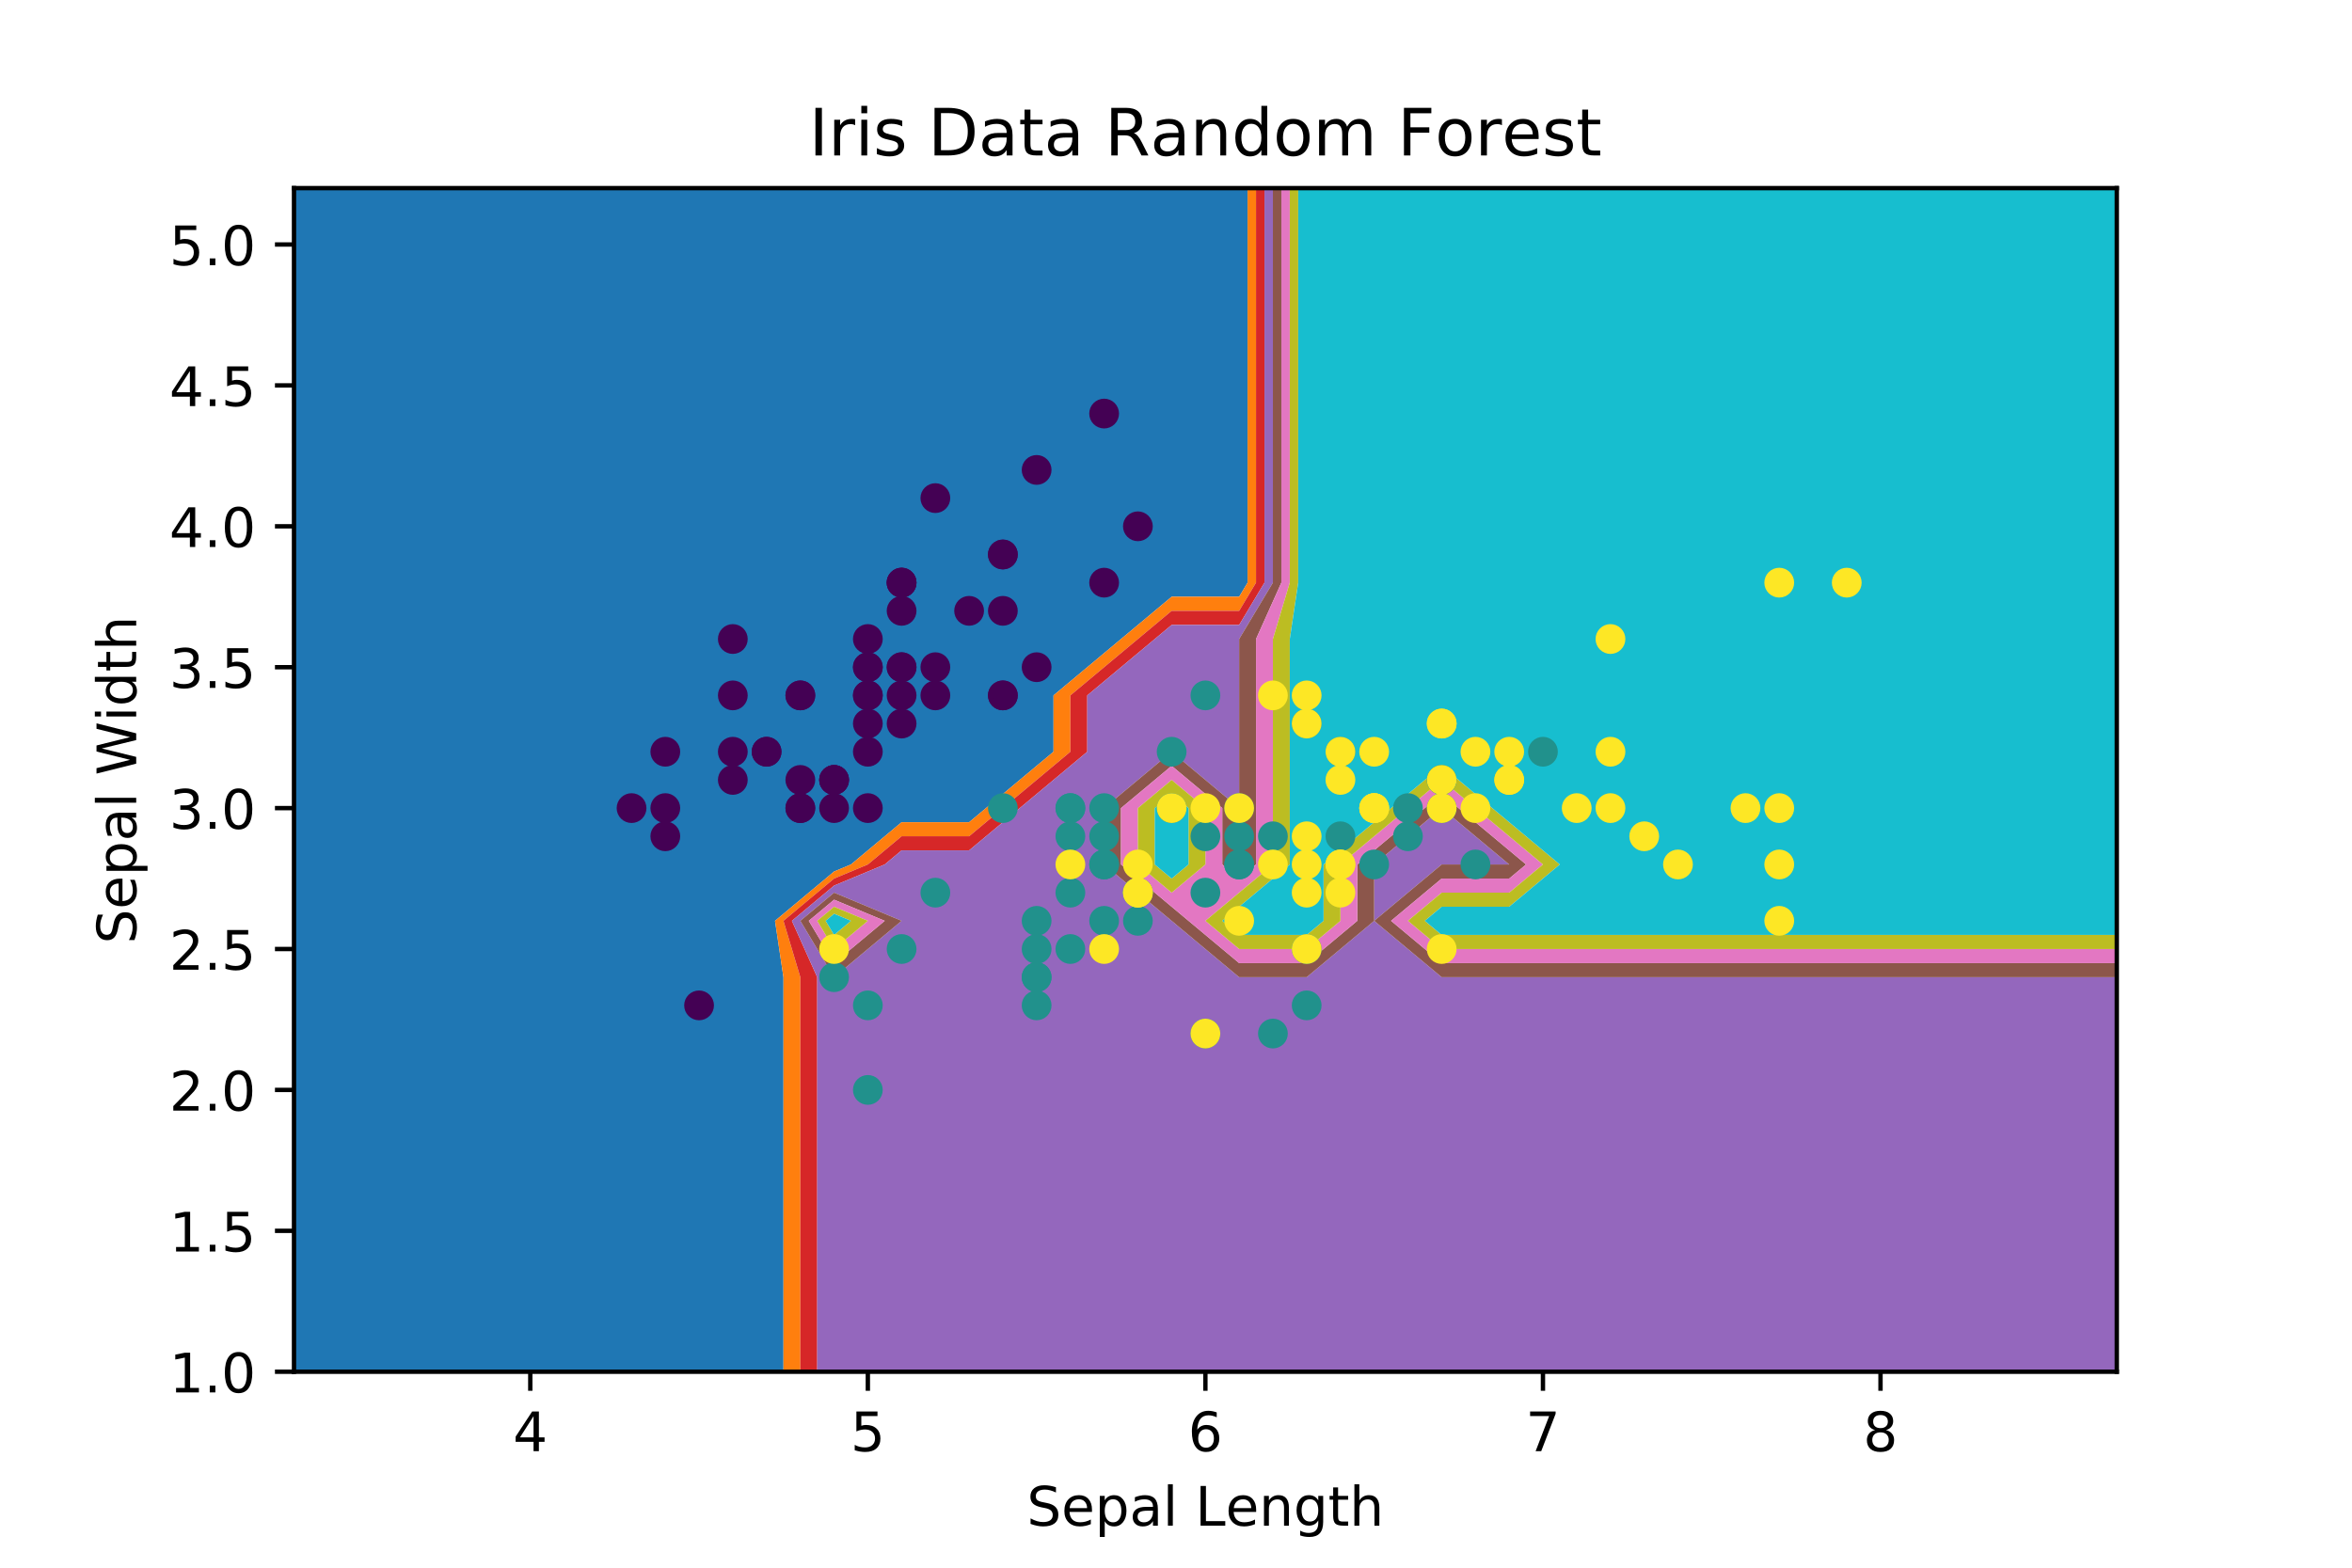<?xml version="1.0" encoding="utf-8" standalone="no"?>
<!DOCTYPE svg PUBLIC "-//W3C//DTD SVG 1.1//EN"
  "http://www.w3.org/Graphics/SVG/1.1/DTD/svg11.dtd">
<!-- Created with matplotlib (http://matplotlib.org/) -->
<svg height="288pt" version="1.1" viewBox="0 0 432 288" width="432pt" xmlns="http://www.w3.org/2000/svg" xmlns:xlink="http://www.w3.org/1999/xlink">
 <defs>
  <style type="text/css">
*{stroke-linecap:butt;stroke-linejoin:round;}
  </style>
 </defs>
 <g id="figure_1">
  <g id="patch_1">
   <path d="M 0 288 
L 432 288 
L 432 0 
L 0 0 
z
" style="fill:#ffffff;"/>
  </g>
  <g id="axes_1">
   <g id="patch_2">
    <path d="M 54 252 
L 388.8 252 
L 388.8 34.56 
L 54 34.56 
z
" style="fill:#ffffff;"/>
   </g>
   <g id="PathCollection_1">
    <path clip-path="url(#pbbaf44b716)" d="M 66.4 252 
L 78.8 252 
L 91.2 252 
L 103.6 252 
L 116 252 
L 128.4 252 
L 140.8 252 
L 143.9 252 
L 143.9 241.646 
L 143.9 231.291 
L 143.9 220.937 
L 143.9 210.583 
L 143.9 200.229 
L 143.9 189.874 
L 143.9 179.52 
L 142.35 169.166 
L 153.2 160.106 
L 156.3 158.811 
L 165.6 151.046 
L 178 151.046 
L 181.1 148.457 
L 190.4 140.691 
L 193.5 138.103 
L 193.5 127.749 
L 202.8 119.983 
L 205.9 117.394 
L 215.2 109.629 
L 227.6 109.629 
L 229.15 107.04 
L 229.15 96.686 
L 229.15 86.331 
L 229.15 75.977 
L 229.15 65.623 
L 229.15 55.269 
L 229.15 44.914 
L 229.15 34.56 
L 227.6 34.56 
L 215.2 34.56 
L 202.8 34.56 
L 190.4 34.56 
L 178 34.56 
L 165.6 34.56 
L 153.2 34.56 
L 140.8 34.56 
L 128.4 34.56 
L 116 34.56 
L 103.6 34.56 
L 91.2 34.56 
L 78.8 34.56 
L 66.4 34.56 
L 54 34.56 
L 54 44.914 
L 54 55.269 
L 54 65.623 
L 54 75.977 
L 54 86.331 
L 54 96.686 
L 54 107.04 
L 54 117.394 
L 54 127.749 
L 54 138.103 
L 54 148.457 
L 54 158.811 
L 54 169.166 
L 54 179.52 
L 54 189.874 
L 54 200.229 
L 54 210.583 
L 54 220.937 
L 54 231.291 
L 54 241.646 
L 54 252 
z
" style="fill:#1f77b4;"/>
   </g>
   <g id="PathCollection_2">
    <path clip-path="url(#pbbaf44b716)" d="M 147 241.646 
L 147 231.291 
L 147 220.937 
L 147 210.583 
L 147 200.229 
L 147 189.874 
L 147 179.52 
L 143.9 169.166 
L 153.2 161.4 
L 159.4 158.811 
L 165.6 153.634 
L 178 153.634 
L 184.2 148.457 
L 190.4 143.28 
L 196.6 138.103 
L 196.6 127.749 
L 202.8 122.571 
L 209 117.394 
L 215.2 112.217 
L 227.6 112.217 
L 230.7 107.04 
L 230.7 96.686 
L 230.7 86.331 
L 230.7 75.977 
L 230.7 65.623 
L 230.7 55.269 
L 230.7 44.914 
L 230.7 34.56 
L 229.15 34.56 
L 229.15 44.914 
L 229.15 55.269 
L 229.15 65.623 
L 229.15 75.977 
L 229.15 86.331 
L 229.15 96.686 
L 229.15 107.04 
L 227.6 109.629 
L 215.2 109.629 
L 205.9 117.394 
L 202.8 119.983 
L 193.5 127.749 
L 193.5 138.103 
L 190.4 140.691 
L 181.1 148.457 
L 178 151.046 
L 165.6 151.046 
L 156.3 158.811 
L 153.2 160.106 
L 142.35 169.166 
L 143.9 179.52 
L 143.9 189.874 
L 143.9 200.229 
L 143.9 210.583 
L 143.9 220.937 
L 143.9 231.291 
L 143.9 241.646 
L 143.9 252 
L 147 252 
z
" style="fill:#ff7f0e;"/>
   </g>
   <g id="PathCollection_3">
    <path clip-path="url(#pbbaf44b716)" d="M 150.1 241.646 
L 150.1 231.291 
L 150.1 220.937 
L 150.1 210.583 
L 150.1 200.229 
L 150.1 189.874 
L 150.1 179.52 
L 145.45 169.166 
L 153.2 162.694 
L 162.5 158.811 
L 165.6 156.223 
L 178 156.223 
L 187.3 148.457 
L 190.4 145.869 
L 199.7 138.103 
L 199.7 127.749 
L 202.8 125.16 
L 212.1 117.394 
L 215.2 114.806 
L 227.6 114.806 
L 232.25 107.04 
L 232.25 96.686 
L 232.25 86.331 
L 232.25 75.977 
L 232.25 65.623 
L 232.25 55.269 
L 232.25 44.914 
L 232.25 34.56 
L 230.7 34.56 
L 230.7 44.914 
L 230.7 55.269 
L 230.7 65.623 
L 230.7 75.977 
L 230.7 86.331 
L 230.7 96.686 
L 230.7 107.04 
L 227.6 112.217 
L 215.2 112.217 
L 209 117.394 
L 202.8 122.571 
L 196.6 127.749 
L 196.6 138.103 
L 190.4 143.28 
L 184.2 148.457 
L 178 153.634 
L 165.6 153.634 
L 159.4 158.811 
L 153.2 161.4 
L 143.9 169.166 
L 147 179.52 
L 147 189.874 
L 147 200.229 
L 147 210.583 
L 147 220.937 
L 147 231.291 
L 147 241.646 
L 147 252 
L 150.1 252 
z
" style="fill:#d62728;"/>
   </g>
   <g id="PathCollection_4">
    <path clip-path="url(#pbbaf44b716)" d="M 153.2 252 
L 165.6 252 
L 178 252 
L 190.4 252 
L 202.8 252 
L 215.2 252 
L 227.6 252 
L 240 252 
L 252.4 252 
L 264.8 252 
L 277.2 252 
L 289.6 252 
L 302 252 
L 314.4 252 
L 326.8 252 
L 339.2 252 
L 351.6 252 
L 364 252 
L 376.4 252 
L 388.8 252 
L 388.8 241.646 
L 388.8 231.291 
L 388.8 220.937 
L 388.8 210.583 
L 388.8 200.229 
L 388.8 189.874 
L 388.8 179.52 
L 376.4 179.52 
L 364 179.52 
L 351.6 179.52 
L 339.2 179.52 
L 326.8 179.52 
L 314.4 179.52 
L 302 179.52 
L 289.6 179.52 
L 277.2 179.52 
L 264.8 179.52 
L 252.4 169.166 
L 264.8 158.811 
L 277.2 158.811 
L 264.8 148.457 
L 252.4 158.811 
L 252.4 169.166 
L 240 179.52 
L 227.6 179.52 
L 215.2 169.166 
L 202.8 158.811 
L 202.8 148.457 
L 215.2 138.103 
L 227.6 148.457 
L 227.6 158.811 
L 227.6 148.457 
L 227.6 138.103 
L 227.6 127.749 
L 227.6 117.394 
L 233.8 107.04 
L 233.8 96.686 
L 233.8 86.331 
L 233.8 75.977 
L 233.8 65.623 
L 233.8 55.269 
L 233.8 44.914 
L 233.8 34.56 
L 232.25 34.56 
L 232.25 44.914 
L 232.25 55.269 
L 232.25 65.623 
L 232.25 75.977 
L 232.25 86.331 
L 232.25 96.686 
L 232.25 107.04 
L 227.6 114.806 
L 215.2 114.806 
L 212.1 117.394 
L 202.8 125.16 
L 199.7 127.749 
L 199.7 138.103 
L 190.4 145.869 
L 187.3 148.457 
L 178 156.223 
L 165.6 156.223 
L 162.5 158.811 
L 153.2 162.694 
L 145.45 169.166 
L 150.1 179.52 
L 150.1 189.874 
L 150.1 200.229 
L 150.1 210.583 
L 150.1 220.937 
L 150.1 231.291 
L 150.1 241.646 
L 150.1 252 
z
M 147 169.166 
L 153.2 163.989 
L 165.6 169.166 
L 153.2 179.52 
z
" style="fill:#9467bd;"/>
   </g>
   <g id="PathCollection_5">
    <path clip-path="url(#pbbaf44b716)" d="M 153.2 179.52 
L 165.6 169.166 
L 153.2 163.989 
L 147 169.166 
z
M 148.55 169.166 
L 153.2 165.283 
L 162.5 169.166 
L 153.2 176.931 
z
" style="fill:#8c564b;"/>
    <path clip-path="url(#pbbaf44b716)" d="M 227.6 179.52 
L 240 179.52 
L 252.4 169.166 
L 252.4 158.811 
L 264.8 148.457 
L 277.2 158.811 
L 264.8 158.811 
L 252.4 169.166 
L 264.8 179.52 
L 277.2 179.52 
L 289.6 179.52 
L 302 179.52 
L 314.4 179.52 
L 326.8 179.52 
L 339.2 179.52 
L 351.6 179.52 
L 364 179.52 
L 376.4 179.52 
L 388.8 179.52 
L 388.8 176.931 
L 376.4 176.931 
L 364 176.931 
L 351.6 176.931 
L 339.2 176.931 
L 326.8 176.931 
L 314.4 176.931 
L 302 176.931 
L 289.6 176.931 
L 277.2 176.931 
L 264.8 176.931 
L 255.5 169.166 
L 264.8 161.4 
L 277.2 161.4 
L 280.3 158.811 
L 277.2 156.223 
L 267.9 148.457 
L 264.8 145.869 
L 261.7 148.457 
L 252.4 156.223 
L 249.3 158.811 
L 249.3 169.166 
L 240 176.931 
L 227.6 176.931 
L 218.3 169.166 
L 215.2 166.577 
L 205.9 158.811 
L 205.9 148.457 
L 215.2 140.691 
L 224.5 148.457 
L 224.5 158.811 
L 227.6 161.4 
L 230.7 158.811 
L 230.7 148.457 
L 230.7 138.103 
L 230.7 127.749 
L 230.7 117.394 
L 235.35 107.04 
L 235.35 96.686 
L 235.35 86.331 
L 235.35 75.977 
L 235.35 65.623 
L 235.35 55.269 
L 235.35 44.914 
L 235.35 34.56 
L 233.8 34.56 
L 233.8 44.914 
L 233.8 55.269 
L 233.8 65.623 
L 233.8 75.977 
L 233.8 86.331 
L 233.8 96.686 
L 233.8 107.04 
L 227.6 117.394 
L 227.6 127.749 
L 227.6 138.103 
L 227.6 148.457 
L 227.6 158.811 
L 227.6 148.457 
L 215.2 138.103 
L 202.8 148.457 
L 202.8 158.811 
L 215.2 169.166 
z
" style="fill:#8c564b;"/>
   </g>
   <g id="PathCollection_6">
    <path clip-path="url(#pbbaf44b716)" d="M 153.2 176.931 
L 162.5 169.166 
L 153.2 165.283 
L 148.55 169.166 
z
M 150.1 169.166 
L 153.2 166.577 
L 159.4 169.166 
L 153.2 174.343 
z
" style="fill:#e377c2;"/>
    <path clip-path="url(#pbbaf44b716)" d="M 227.6 176.931 
L 240 176.931 
L 249.3 169.166 
L 249.3 158.811 
L 252.4 156.223 
L 261.7 148.457 
L 264.8 145.869 
L 267.9 148.457 
L 277.2 156.223 
L 280.3 158.811 
L 277.2 161.4 
L 264.8 161.4 
L 255.5 169.166 
L 264.8 176.931 
L 277.2 176.931 
L 289.6 176.931 
L 302 176.931 
L 314.4 176.931 
L 326.8 176.931 
L 339.2 176.931 
L 351.6 176.931 
L 364 176.931 
L 376.4 176.931 
L 388.8 176.931 
L 388.8 174.343 
L 376.4 174.343 
L 364 174.343 
L 351.6 174.343 
L 339.2 174.343 
L 326.8 174.343 
L 314.4 174.343 
L 302 174.343 
L 289.6 174.343 
L 277.2 174.343 
L 264.8 174.343 
L 258.6 169.166 
L 264.8 163.989 
L 277.2 163.989 
L 283.4 158.811 
L 277.2 153.634 
L 271 148.457 
L 264.8 143.28 
L 258.6 148.457 
L 252.4 153.634 
L 246.2 158.811 
L 246.2 169.166 
L 240 174.343 
L 227.6 174.343 
L 221.4 169.166 
L 227.6 163.989 
L 233.8 158.811 
L 233.8 148.457 
L 233.8 138.103 
L 233.8 127.749 
L 233.8 117.394 
L 236.9 107.04 
L 236.9 96.686 
L 236.9 86.331 
L 236.9 75.977 
L 236.9 65.623 
L 236.9 55.269 
L 236.9 44.914 
L 236.9 34.56 
L 235.35 34.56 
L 235.35 44.914 
L 235.35 55.269 
L 235.35 65.623 
L 235.35 75.977 
L 235.35 86.331 
L 235.35 96.686 
L 235.35 107.04 
L 230.7 117.394 
L 230.7 127.749 
L 230.7 138.103 
L 230.7 148.457 
L 230.7 158.811 
L 227.6 161.4 
L 224.5 158.811 
L 224.5 148.457 
L 215.2 140.691 
L 205.9 148.457 
L 205.9 158.811 
L 215.2 166.577 
L 218.3 169.166 
z
M 209 158.811 
L 209 148.457 
L 215.2 143.28 
L 221.4 148.457 
L 221.4 158.811 
L 215.2 163.989 
z
" style="fill:#e377c2;"/>
   </g>
   <g id="PathCollection_7">
    <path clip-path="url(#pbbaf44b716)" d="M 153.2 174.343 
L 159.4 169.166 
L 153.2 166.577 
L 150.1 169.166 
z
M 151.65 169.166 
L 153.2 167.871 
L 156.3 169.166 
L 153.2 171.754 
z
" style="fill:#bcbd22;"/>
    <path clip-path="url(#pbbaf44b716)" d="M 227.6 174.343 
L 240 174.343 
L 246.2 169.166 
L 246.2 158.811 
L 252.4 153.634 
L 258.6 148.457 
L 264.8 143.28 
L 271 148.457 
L 277.2 153.634 
L 283.4 158.811 
L 277.2 163.989 
L 264.8 163.989 
L 258.6 169.166 
L 264.8 174.343 
L 277.2 174.343 
L 289.6 174.343 
L 302 174.343 
L 314.4 174.343 
L 326.8 174.343 
L 339.2 174.343 
L 351.6 174.343 
L 364 174.343 
L 376.4 174.343 
L 388.8 174.343 
L 388.8 171.754 
L 376.4 171.754 
L 364 171.754 
L 351.6 171.754 
L 339.2 171.754 
L 326.8 171.754 
L 314.4 171.754 
L 302 171.754 
L 289.6 171.754 
L 277.2 171.754 
L 264.8 171.754 
L 261.7 169.166 
L 264.8 166.577 
L 277.2 166.577 
L 286.5 158.811 
L 277.2 151.046 
L 274.1 148.457 
L 264.8 140.691 
L 255.5 148.457 
L 252.4 151.046 
L 243.1 158.811 
L 243.1 169.166 
L 240 171.754 
L 227.6 171.754 
L 224.5 169.166 
L 227.6 166.577 
L 236.9 158.811 
L 236.9 148.457 
L 236.9 138.103 
L 236.9 127.749 
L 236.9 117.394 
L 238.45 107.04 
L 238.45 96.686 
L 238.45 86.331 
L 238.45 75.977 
L 238.45 65.623 
L 238.45 55.269 
L 238.45 44.914 
L 238.45 34.56 
L 236.9 34.56 
L 236.9 44.914 
L 236.9 55.269 
L 236.9 65.623 
L 236.9 75.977 
L 236.9 86.331 
L 236.9 96.686 
L 236.9 107.04 
L 233.8 117.394 
L 233.8 127.749 
L 233.8 138.103 
L 233.8 148.457 
L 233.8 158.811 
L 227.6 163.989 
L 221.4 169.166 
z
" style="fill:#bcbd22;"/>
    <path clip-path="url(#pbbaf44b716)" d="M 215.2 163.989 
L 221.4 158.811 
L 221.4 148.457 
L 215.2 143.28 
L 209 148.457 
L 209 158.811 
z
M 212.1 158.811 
L 212.1 148.457 
L 215.2 145.869 
L 218.3 148.457 
L 218.3 158.811 
L 215.2 161.4 
z
" style="fill:#bcbd22;"/>
   </g>
   <g id="PathCollection_8">
    <path clip-path="url(#pbbaf44b716)" d="M 153.2 171.754 
L 156.3 169.166 
L 153.2 167.871 
L 151.65 169.166 
z
" style="fill:#17becf;"/>
    <path clip-path="url(#pbbaf44b716)" d="M 227.6 171.754 
L 240 171.754 
L 243.1 169.166 
L 243.1 158.811 
L 252.4 151.046 
L 255.5 148.457 
L 264.8 140.691 
L 274.1 148.457 
L 277.2 151.046 
L 286.5 158.811 
L 277.2 166.577 
L 264.8 166.577 
L 261.7 169.166 
L 264.8 171.754 
L 277.2 171.754 
L 289.6 171.754 
L 302 171.754 
L 314.4 171.754 
L 326.8 171.754 
L 339.2 171.754 
L 351.6 171.754 
L 364 171.754 
L 376.4 171.754 
L 388.8 171.754 
L 388.8 169.166 
L 388.8 158.811 
L 388.8 148.457 
L 388.8 138.103 
L 388.8 127.749 
L 388.8 117.394 
L 388.8 107.04 
L 388.8 96.686 
L 388.8 86.331 
L 388.8 75.977 
L 388.8 65.623 
L 388.8 55.269 
L 388.8 44.914 
L 388.8 34.56 
L 376.4 34.56 
L 364 34.56 
L 351.6 34.56 
L 339.2 34.56 
L 326.8 34.56 
L 314.4 34.56 
L 302 34.56 
L 289.6 34.56 
L 277.2 34.56 
L 264.8 34.56 
L 252.4 34.56 
L 240 34.56 
L 238.45 34.56 
L 238.45 44.914 
L 238.45 55.269 
L 238.45 65.623 
L 238.45 75.977 
L 238.45 86.331 
L 238.45 96.686 
L 238.45 107.04 
L 236.9 117.394 
L 236.9 127.749 
L 236.9 138.103 
L 236.9 148.457 
L 236.9 158.811 
L 227.6 166.577 
L 224.5 169.166 
z
" style="fill:#17becf;"/>
    <path clip-path="url(#pbbaf44b716)" d="M 215.2 161.4 
L 218.3 158.811 
L 218.3 148.457 
L 215.2 145.869 
L 212.1 148.457 
L 212.1 158.811 
z
" style="fill:#17becf;"/>
   </g>
   <g id="PathCollection_9">
    <defs>
     <path d="M 0 2.236 
C 0.593 2.236 1.162 2 1.581 1.581 
C 2 1.162 2.236 0.593 2.236 0 
C 2.236 -0.593 2 -1.162 1.581 -1.581 
C 1.162 -2 0.593 -2.236 0 -2.236 
C -0.593 -2.236 -1.162 -2 -1.581 -1.581 
C -2 -1.162 -2.236 -0.593 -2.236 0 
C -2.236 0.593 -2 1.162 -1.581 1.581 
C -1.162 2 -0.593 2.236 0 2.236 
z
" id="C0_0_041d9d94d9"/>
    </defs>
    <g clip-path="url(#pbbaf44b716)">
     <use style="fill:#440154;stroke:#440154;" x="165.6" xlink:href="#C0_0_041d9d94d9" y="122.571"/>
    </g>
    <g clip-path="url(#pbbaf44b716)">
     <use style="fill:#440154;stroke:#440154;" x="153.2" xlink:href="#C0_0_041d9d94d9" y="148.457"/>
    </g>
    <g clip-path="url(#pbbaf44b716)">
     <use style="fill:#440154;stroke:#440154;" x="140.8" xlink:href="#C0_0_041d9d94d9" y="138.103"/>
    </g>
    <g clip-path="url(#pbbaf44b716)">
     <use style="fill:#440154;stroke:#440154;" x="134.6" xlink:href="#C0_0_041d9d94d9" y="143.28"/>
    </g>
    <g clip-path="url(#pbbaf44b716)">
     <use style="fill:#440154;stroke:#440154;" x="159.4" xlink:href="#C0_0_041d9d94d9" y="117.394"/>
    </g>
    <g clip-path="url(#pbbaf44b716)">
     <use style="fill:#440154;stroke:#440154;" x="184.2" xlink:href="#C0_0_041d9d94d9" y="101.863"/>
    </g>
    <g clip-path="url(#pbbaf44b716)">
     <use style="fill:#440154;stroke:#440154;" x="134.6" xlink:href="#C0_0_041d9d94d9" y="127.749"/>
    </g>
    <g clip-path="url(#pbbaf44b716)">
     <use style="fill:#440154;stroke:#440154;" x="159.4" xlink:href="#C0_0_041d9d94d9" y="127.749"/>
    </g>
    <g clip-path="url(#pbbaf44b716)">
     <use style="fill:#440154;stroke:#440154;" x="122.2" xlink:href="#C0_0_041d9d94d9" y="153.634"/>
    </g>
    <g clip-path="url(#pbbaf44b716)">
     <use style="fill:#440154;stroke:#440154;" x="153.2" xlink:href="#C0_0_041d9d94d9" y="143.28"/>
    </g>
    <g clip-path="url(#pbbaf44b716)">
     <use style="fill:#440154;stroke:#440154;" x="184.2" xlink:href="#C0_0_041d9d94d9" y="112.217"/>
    </g>
    <g clip-path="url(#pbbaf44b716)">
     <use style="fill:#440154;stroke:#440154;" x="147" xlink:href="#C0_0_041d9d94d9" y="127.749"/>
    </g>
    <g clip-path="url(#pbbaf44b716)">
     <use style="fill:#440154;stroke:#440154;" x="147" xlink:href="#C0_0_041d9d94d9" y="148.457"/>
    </g>
    <g clip-path="url(#pbbaf44b716)">
     <use style="fill:#440154;stroke:#440154;" x="116" xlink:href="#C0_0_041d9d94d9" y="148.457"/>
    </g>
    <g clip-path="url(#pbbaf44b716)">
     <use style="fill:#440154;stroke:#440154;" x="209" xlink:href="#C0_0_041d9d94d9" y="96.686"/>
    </g>
    <g clip-path="url(#pbbaf44b716)">
     <use style="fill:#440154;stroke:#440154;" x="202.8" xlink:href="#C0_0_041d9d94d9" y="75.977"/>
    </g>
    <g clip-path="url(#pbbaf44b716)">
     <use style="fill:#440154;stroke:#440154;" x="184.2" xlink:href="#C0_0_041d9d94d9" y="101.863"/>
    </g>
    <g clip-path="url(#pbbaf44b716)">
     <use style="fill:#440154;stroke:#440154;" x="165.6" xlink:href="#C0_0_041d9d94d9" y="122.571"/>
    </g>
    <g clip-path="url(#pbbaf44b716)">
     <use style="fill:#440154;stroke:#440154;" x="202.8" xlink:href="#C0_0_041d9d94d9" y="107.04"/>
    </g>
    <g clip-path="url(#pbbaf44b716)">
     <use style="fill:#440154;stroke:#440154;" x="165.6" xlink:href="#C0_0_041d9d94d9" y="107.04"/>
    </g>
    <g clip-path="url(#pbbaf44b716)">
     <use style="fill:#440154;stroke:#440154;" x="184.2" xlink:href="#C0_0_041d9d94d9" y="127.749"/>
    </g>
    <g clip-path="url(#pbbaf44b716)">
     <use style="fill:#440154;stroke:#440154;" x="165.6" xlink:href="#C0_0_041d9d94d9" y="112.217"/>
    </g>
    <g clip-path="url(#pbbaf44b716)">
     <use style="fill:#440154;stroke:#440154;" x="134.6" xlink:href="#C0_0_041d9d94d9" y="117.394"/>
    </g>
    <g clip-path="url(#pbbaf44b716)">
     <use style="fill:#440154;stroke:#440154;" x="165.6" xlink:href="#C0_0_041d9d94d9" y="132.926"/>
    </g>
    <g clip-path="url(#pbbaf44b716)">
     <use style="fill:#440154;stroke:#440154;" x="147" xlink:href="#C0_0_041d9d94d9" y="127.749"/>
    </g>
    <g clip-path="url(#pbbaf44b716)">
     <use style="fill:#440154;stroke:#440154;" x="159.4" xlink:href="#C0_0_041d9d94d9" y="148.457"/>
    </g>
    <g clip-path="url(#pbbaf44b716)">
     <use style="fill:#440154;stroke:#440154;" x="159.4" xlink:href="#C0_0_041d9d94d9" y="127.749"/>
    </g>
    <g clip-path="url(#pbbaf44b716)">
     <use style="fill:#440154;stroke:#440154;" x="171.8" xlink:href="#C0_0_041d9d94d9" y="122.571"/>
    </g>
    <g clip-path="url(#pbbaf44b716)">
     <use style="fill:#440154;stroke:#440154;" x="171.8" xlink:href="#C0_0_041d9d94d9" y="127.749"/>
    </g>
    <g clip-path="url(#pbbaf44b716)">
     <use style="fill:#440154;stroke:#440154;" x="140.8" xlink:href="#C0_0_041d9d94d9" y="138.103"/>
    </g>
    <g clip-path="url(#pbbaf44b716)">
     <use style="fill:#440154;stroke:#440154;" x="147" xlink:href="#C0_0_041d9d94d9" y="143.28"/>
    </g>
    <g clip-path="url(#pbbaf44b716)">
     <use style="fill:#440154;stroke:#440154;" x="184.2" xlink:href="#C0_0_041d9d94d9" y="127.749"/>
    </g>
    <g clip-path="url(#pbbaf44b716)">
     <use style="fill:#440154;stroke:#440154;" x="171.8" xlink:href="#C0_0_041d9d94d9" y="91.509"/>
    </g>
    <g clip-path="url(#pbbaf44b716)">
     <use style="fill:#440154;stroke:#440154;" x="190.4" xlink:href="#C0_0_041d9d94d9" y="86.331"/>
    </g>
    <g clip-path="url(#pbbaf44b716)">
     <use style="fill:#440154;stroke:#440154;" x="153.2" xlink:href="#C0_0_041d9d94d9" y="143.28"/>
    </g>
    <g clip-path="url(#pbbaf44b716)">
     <use style="fill:#440154;stroke:#440154;" x="159.4" xlink:href="#C0_0_041d9d94d9" y="138.103"/>
    </g>
    <g clip-path="url(#pbbaf44b716)">
     <use style="fill:#440154;stroke:#440154;" x="190.4" xlink:href="#C0_0_041d9d94d9" y="122.571"/>
    </g>
    <g clip-path="url(#pbbaf44b716)">
     <use style="fill:#440154;stroke:#440154;" x="153.2" xlink:href="#C0_0_041d9d94d9" y="143.28"/>
    </g>
    <g clip-path="url(#pbbaf44b716)">
     <use style="fill:#440154;stroke:#440154;" x="122.2" xlink:href="#C0_0_041d9d94d9" y="148.457"/>
    </g>
    <g clip-path="url(#pbbaf44b716)">
     <use style="fill:#440154;stroke:#440154;" x="165.6" xlink:href="#C0_0_041d9d94d9" y="127.749"/>
    </g>
    <g clip-path="url(#pbbaf44b716)">
     <use style="fill:#440154;stroke:#440154;" x="159.4" xlink:href="#C0_0_041d9d94d9" y="122.571"/>
    </g>
    <g clip-path="url(#pbbaf44b716)">
     <use style="fill:#440154;stroke:#440154;" x="128.4" xlink:href="#C0_0_041d9d94d9" y="184.697"/>
    </g>
    <g clip-path="url(#pbbaf44b716)">
     <use style="fill:#440154;stroke:#440154;" x="122.2" xlink:href="#C0_0_041d9d94d9" y="138.103"/>
    </g>
    <g clip-path="url(#pbbaf44b716)">
     <use style="fill:#440154;stroke:#440154;" x="159.4" xlink:href="#C0_0_041d9d94d9" y="122.571"/>
    </g>
    <g clip-path="url(#pbbaf44b716)">
     <use style="fill:#440154;stroke:#440154;" x="165.6" xlink:href="#C0_0_041d9d94d9" y="107.04"/>
    </g>
    <g clip-path="url(#pbbaf44b716)">
     <use style="fill:#440154;stroke:#440154;" x="147" xlink:href="#C0_0_041d9d94d9" y="148.457"/>
    </g>
    <g clip-path="url(#pbbaf44b716)">
     <use style="fill:#440154;stroke:#440154;" x="165.6" xlink:href="#C0_0_041d9d94d9" y="107.04"/>
    </g>
    <g clip-path="url(#pbbaf44b716)">
     <use style="fill:#440154;stroke:#440154;" x="134.6" xlink:href="#C0_0_041d9d94d9" y="138.103"/>
    </g>
    <g clip-path="url(#pbbaf44b716)">
     <use style="fill:#440154;stroke:#440154;" x="178" xlink:href="#C0_0_041d9d94d9" y="112.217"/>
    </g>
    <g clip-path="url(#pbbaf44b716)">
     <use style="fill:#440154;stroke:#440154;" x="159.4" xlink:href="#C0_0_041d9d94d9" y="132.926"/>
    </g>
    <g clip-path="url(#pbbaf44b716)">
     <use style="fill:#21918c;stroke:#21918c;" x="283.4" xlink:href="#C0_0_041d9d94d9" y="138.103"/>
    </g>
    <g clip-path="url(#pbbaf44b716)">
     <use style="fill:#21918c;stroke:#21918c;" x="246.2" xlink:href="#C0_0_041d9d94d9" y="138.103"/>
    </g>
    <g clip-path="url(#pbbaf44b716)">
     <use style="fill:#21918c;stroke:#21918c;" x="277.2" xlink:href="#C0_0_041d9d94d9" y="143.28"/>
    </g>
    <g clip-path="url(#pbbaf44b716)">
     <use style="fill:#21918c;stroke:#21918c;" x="190.4" xlink:href="#C0_0_041d9d94d9" y="184.697"/>
    </g>
    <g clip-path="url(#pbbaf44b716)">
     <use style="fill:#21918c;stroke:#21918c;" x="252.4" xlink:href="#C0_0_041d9d94d9" y="158.811"/>
    </g>
    <g clip-path="url(#pbbaf44b716)">
     <use style="fill:#21918c;stroke:#21918c;" x="202.8" xlink:href="#C0_0_041d9d94d9" y="158.811"/>
    </g>
    <g clip-path="url(#pbbaf44b716)">
     <use style="fill:#21918c;stroke:#21918c;" x="240" xlink:href="#C0_0_041d9d94d9" y="132.926"/>
    </g>
    <g clip-path="url(#pbbaf44b716)">
     <use style="fill:#21918c;stroke:#21918c;" x="153.2" xlink:href="#C0_0_041d9d94d9" y="179.52"/>
    </g>
    <g clip-path="url(#pbbaf44b716)">
     <use style="fill:#21918c;stroke:#21918c;" x="258.6" xlink:href="#C0_0_041d9d94d9" y="153.634"/>
    </g>
    <g clip-path="url(#pbbaf44b716)">
     <use style="fill:#21918c;stroke:#21918c;" x="171.8" xlink:href="#C0_0_041d9d94d9" y="163.989"/>
    </g>
    <g clip-path="url(#pbbaf44b716)">
     <use style="fill:#21918c;stroke:#21918c;" x="159.4" xlink:href="#C0_0_041d9d94d9" y="200.229"/>
    </g>
    <g clip-path="url(#pbbaf44b716)">
     <use style="fill:#21918c;stroke:#21918c;" x="215.2" xlink:href="#C0_0_041d9d94d9" y="148.457"/>
    </g>
    <g clip-path="url(#pbbaf44b716)">
     <use style="fill:#21918c;stroke:#21918c;" x="221.4" xlink:href="#C0_0_041d9d94d9" y="189.874"/>
    </g>
    <g clip-path="url(#pbbaf44b716)">
     <use style="fill:#21918c;stroke:#21918c;" x="227.6" xlink:href="#C0_0_041d9d94d9" y="153.634"/>
    </g>
    <g clip-path="url(#pbbaf44b716)">
     <use style="fill:#21918c;stroke:#21918c;" x="196.6" xlink:href="#C0_0_041d9d94d9" y="153.634"/>
    </g>
    <g clip-path="url(#pbbaf44b716)">
     <use style="fill:#21918c;stroke:#21918c;" x="264.8" xlink:href="#C0_0_041d9d94d9" y="143.28"/>
    </g>
    <g clip-path="url(#pbbaf44b716)">
     <use style="fill:#21918c;stroke:#21918c;" x="196.6" xlink:href="#C0_0_041d9d94d9" y="148.457"/>
    </g>
    <g clip-path="url(#pbbaf44b716)">
     <use style="fill:#21918c;stroke:#21918c;" x="209" xlink:href="#C0_0_041d9d94d9" y="163.989"/>
    </g>
    <g clip-path="url(#pbbaf44b716)">
     <use style="fill:#21918c;stroke:#21918c;" x="233.8" xlink:href="#C0_0_041d9d94d9" y="189.874"/>
    </g>
    <g clip-path="url(#pbbaf44b716)">
     <use style="fill:#21918c;stroke:#21918c;" x="196.6" xlink:href="#C0_0_041d9d94d9" y="174.343"/>
    </g>
    <g clip-path="url(#pbbaf44b716)">
     <use style="fill:#21918c;stroke:#21918c;" x="215.2" xlink:href="#C0_0_041d9d94d9" y="138.103"/>
    </g>
    <g clip-path="url(#pbbaf44b716)">
     <use style="fill:#21918c;stroke:#21918c;" x="227.6" xlink:href="#C0_0_041d9d94d9" y="158.811"/>
    </g>
    <g clip-path="url(#pbbaf44b716)">
     <use style="fill:#21918c;stroke:#21918c;" x="240" xlink:href="#C0_0_041d9d94d9" y="174.343"/>
    </g>
    <g clip-path="url(#pbbaf44b716)">
     <use style="fill:#21918c;stroke:#21918c;" x="227.6" xlink:href="#C0_0_041d9d94d9" y="158.811"/>
    </g>
    <g clip-path="url(#pbbaf44b716)">
     <use style="fill:#21918c;stroke:#21918c;" x="246.2" xlink:href="#C0_0_041d9d94d9" y="153.634"/>
    </g>
    <g clip-path="url(#pbbaf44b716)">
     <use style="fill:#21918c;stroke:#21918c;" x="258.6" xlink:href="#C0_0_041d9d94d9" y="148.457"/>
    </g>
    <g clip-path="url(#pbbaf44b716)">
     <use style="fill:#21918c;stroke:#21918c;" x="271" xlink:href="#C0_0_041d9d94d9" y="158.811"/>
    </g>
    <g clip-path="url(#pbbaf44b716)">
     <use style="fill:#21918c;stroke:#21918c;" x="264.8" xlink:href="#C0_0_041d9d94d9" y="148.457"/>
    </g>
    <g clip-path="url(#pbbaf44b716)">
     <use style="fill:#21918c;stroke:#21918c;" x="221.4" xlink:href="#C0_0_041d9d94d9" y="153.634"/>
    </g>
    <g clip-path="url(#pbbaf44b716)">
     <use style="fill:#21918c;stroke:#21918c;" x="202.8" xlink:href="#C0_0_041d9d94d9" y="169.166"/>
    </g>
    <g clip-path="url(#pbbaf44b716)">
     <use style="fill:#21918c;stroke:#21918c;" x="190.4" xlink:href="#C0_0_041d9d94d9" y="179.52"/>
    </g>
    <g clip-path="url(#pbbaf44b716)">
     <use style="fill:#21918c;stroke:#21918c;" x="190.4" xlink:href="#C0_0_041d9d94d9" y="179.52"/>
    </g>
    <g clip-path="url(#pbbaf44b716)">
     <use style="fill:#21918c;stroke:#21918c;" x="209" xlink:href="#C0_0_041d9d94d9" y="163.989"/>
    </g>
    <g clip-path="url(#pbbaf44b716)">
     <use style="fill:#21918c;stroke:#21918c;" x="221.4" xlink:href="#C0_0_041d9d94d9" y="163.989"/>
    </g>
    <g clip-path="url(#pbbaf44b716)">
     <use style="fill:#21918c;stroke:#21918c;" x="184.2" xlink:href="#C0_0_041d9d94d9" y="148.457"/>
    </g>
    <g clip-path="url(#pbbaf44b716)">
     <use style="fill:#21918c;stroke:#21918c;" x="221.4" xlink:href="#C0_0_041d9d94d9" y="127.749"/>
    </g>
    <g clip-path="url(#pbbaf44b716)">
     <use style="fill:#21918c;stroke:#21918c;" x="264.8" xlink:href="#C0_0_041d9d94d9" y="143.28"/>
    </g>
    <g clip-path="url(#pbbaf44b716)">
     <use style="fill:#21918c;stroke:#21918c;" x="240" xlink:href="#C0_0_041d9d94d9" y="184.697"/>
    </g>
    <g clip-path="url(#pbbaf44b716)">
     <use style="fill:#21918c;stroke:#21918c;" x="196.6" xlink:href="#C0_0_041d9d94d9" y="148.457"/>
    </g>
    <g clip-path="url(#pbbaf44b716)">
     <use style="fill:#21918c;stroke:#21918c;" x="190.4" xlink:href="#C0_0_041d9d94d9" y="174.343"/>
    </g>
    <g clip-path="url(#pbbaf44b716)">
     <use style="fill:#21918c;stroke:#21918c;" x="190.4" xlink:href="#C0_0_041d9d94d9" y="169.166"/>
    </g>
    <g clip-path="url(#pbbaf44b716)">
     <use style="fill:#21918c;stroke:#21918c;" x="227.6" xlink:href="#C0_0_041d9d94d9" y="148.457"/>
    </g>
    <g clip-path="url(#pbbaf44b716)">
     <use style="fill:#21918c;stroke:#21918c;" x="209" xlink:href="#C0_0_041d9d94d9" y="169.166"/>
    </g>
    <g clip-path="url(#pbbaf44b716)">
     <use style="fill:#21918c;stroke:#21918c;" x="159.4" xlink:href="#C0_0_041d9d94d9" y="184.697"/>
    </g>
    <g clip-path="url(#pbbaf44b716)">
     <use style="fill:#21918c;stroke:#21918c;" x="196.6" xlink:href="#C0_0_041d9d94d9" y="163.989"/>
    </g>
    <g clip-path="url(#pbbaf44b716)">
     <use style="fill:#21918c;stroke:#21918c;" x="202.8" xlink:href="#C0_0_041d9d94d9" y="148.457"/>
    </g>
    <g clip-path="url(#pbbaf44b716)">
     <use style="fill:#21918c;stroke:#21918c;" x="202.8" xlink:href="#C0_0_041d9d94d9" y="153.634"/>
    </g>
    <g clip-path="url(#pbbaf44b716)">
     <use style="fill:#21918c;stroke:#21918c;" x="233.8" xlink:href="#C0_0_041d9d94d9" y="153.634"/>
    </g>
    <g clip-path="url(#pbbaf44b716)">
     <use style="fill:#21918c;stroke:#21918c;" x="165.6" xlink:href="#C0_0_041d9d94d9" y="174.343"/>
    </g>
    <g clip-path="url(#pbbaf44b716)">
     <use style="fill:#21918c;stroke:#21918c;" x="202.8" xlink:href="#C0_0_041d9d94d9" y="158.811"/>
    </g>
    <g clip-path="url(#pbbaf44b716)">
     <use style="fill:#fde725;stroke:#fde725;" x="240" xlink:href="#C0_0_041d9d94d9" y="132.926"/>
    </g>
    <g clip-path="url(#pbbaf44b716)">
     <use style="fill:#fde725;stroke:#fde725;" x="209" xlink:href="#C0_0_041d9d94d9" y="163.989"/>
    </g>
    <g clip-path="url(#pbbaf44b716)">
     <use style="fill:#fde725;stroke:#fde725;" x="289.6" xlink:href="#C0_0_041d9d94d9" y="148.457"/>
    </g>
    <g clip-path="url(#pbbaf44b716)">
     <use style="fill:#fde725;stroke:#fde725;" x="240" xlink:href="#C0_0_041d9d94d9" y="153.634"/>
    </g>
    <g clip-path="url(#pbbaf44b716)">
     <use style="fill:#fde725;stroke:#fde725;" x="252.4" xlink:href="#C0_0_041d9d94d9" y="148.457"/>
    </g>
    <g clip-path="url(#pbbaf44b716)">
     <use style="fill:#fde725;stroke:#fde725;" x="320.6" xlink:href="#C0_0_041d9d94d9" y="148.457"/>
    </g>
    <g clip-path="url(#pbbaf44b716)">
     <use style="fill:#fde725;stroke:#fde725;" x="153.2" xlink:href="#C0_0_041d9d94d9" y="174.343"/>
    </g>
    <g clip-path="url(#pbbaf44b716)">
     <use style="fill:#fde725;stroke:#fde725;" x="302" xlink:href="#C0_0_041d9d94d9" y="153.634"/>
    </g>
    <g clip-path="url(#pbbaf44b716)">
     <use style="fill:#fde725;stroke:#fde725;" x="264.8" xlink:href="#C0_0_041d9d94d9" y="174.343"/>
    </g>
    <g clip-path="url(#pbbaf44b716)">
     <use style="fill:#fde725;stroke:#fde725;" x="295.8" xlink:href="#C0_0_041d9d94d9" y="117.394"/>
    </g>
    <g clip-path="url(#pbbaf44b716)">
     <use style="fill:#fde725;stroke:#fde725;" x="252.4" xlink:href="#C0_0_041d9d94d9" y="138.103"/>
    </g>
    <g clip-path="url(#pbbaf44b716)">
     <use style="fill:#fde725;stroke:#fde725;" x="246.2" xlink:href="#C0_0_041d9d94d9" y="163.989"/>
    </g>
    <g clip-path="url(#pbbaf44b716)">
     <use style="fill:#fde725;stroke:#fde725;" x="271" xlink:href="#C0_0_041d9d94d9" y="148.457"/>
    </g>
    <g clip-path="url(#pbbaf44b716)">
     <use style="fill:#fde725;stroke:#fde725;" x="202.8" xlink:href="#C0_0_041d9d94d9" y="174.343"/>
    </g>
    <g clip-path="url(#pbbaf44b716)">
     <use style="fill:#fde725;stroke:#fde725;" x="209" xlink:href="#C0_0_041d9d94d9" y="158.811"/>
    </g>
    <g clip-path="url(#pbbaf44b716)">
     <use style="fill:#fde725;stroke:#fde725;" x="246.2" xlink:href="#C0_0_041d9d94d9" y="138.103"/>
    </g>
    <g clip-path="url(#pbbaf44b716)">
     <use style="fill:#fde725;stroke:#fde725;" x="252.4" xlink:href="#C0_0_041d9d94d9" y="148.457"/>
    </g>
    <g clip-path="url(#pbbaf44b716)">
     <use style="fill:#fde725;stroke:#fde725;" x="326.8" xlink:href="#C0_0_041d9d94d9" y="107.04"/>
    </g>
    <g clip-path="url(#pbbaf44b716)">
     <use style="fill:#fde725;stroke:#fde725;" x="326.8" xlink:href="#C0_0_041d9d94d9" y="169.166"/>
    </g>
    <g clip-path="url(#pbbaf44b716)">
     <use style="fill:#fde725;stroke:#fde725;" x="221.4" xlink:href="#C0_0_041d9d94d9" y="189.874"/>
    </g>
    <g clip-path="url(#pbbaf44b716)">
     <use style="fill:#fde725;stroke:#fde725;" x="277.2" xlink:href="#C0_0_041d9d94d9" y="138.103"/>
    </g>
    <g clip-path="url(#pbbaf44b716)">
     <use style="fill:#fde725;stroke:#fde725;" x="196.6" xlink:href="#C0_0_041d9d94d9" y="158.811"/>
    </g>
    <g clip-path="url(#pbbaf44b716)">
     <use style="fill:#fde725;stroke:#fde725;" x="326.8" xlink:href="#C0_0_041d9d94d9" y="158.811"/>
    </g>
    <g clip-path="url(#pbbaf44b716)">
     <use style="fill:#fde725;stroke:#fde725;" x="240" xlink:href="#C0_0_041d9d94d9" y="163.989"/>
    </g>
    <g clip-path="url(#pbbaf44b716)">
     <use style="fill:#fde725;stroke:#fde725;" x="264.8" xlink:href="#C0_0_041d9d94d9" y="132.926"/>
    </g>
    <g clip-path="url(#pbbaf44b716)">
     <use style="fill:#fde725;stroke:#fde725;" x="295.8" xlink:href="#C0_0_041d9d94d9" y="138.103"/>
    </g>
    <g clip-path="url(#pbbaf44b716)">
     <use style="fill:#fde725;stroke:#fde725;" x="233.8" xlink:href="#C0_0_041d9d94d9" y="158.811"/>
    </g>
    <g clip-path="url(#pbbaf44b716)">
     <use style="fill:#fde725;stroke:#fde725;" x="227.6" xlink:href="#C0_0_041d9d94d9" y="148.457"/>
    </g>
    <g clip-path="url(#pbbaf44b716)">
     <use style="fill:#fde725;stroke:#fde725;" x="246.2" xlink:href="#C0_0_041d9d94d9" y="158.811"/>
    </g>
    <g clip-path="url(#pbbaf44b716)">
     <use style="fill:#fde725;stroke:#fde725;" x="295.8" xlink:href="#C0_0_041d9d94d9" y="148.457"/>
    </g>
    <g clip-path="url(#pbbaf44b716)">
     <use style="fill:#fde725;stroke:#fde725;" x="308.2" xlink:href="#C0_0_041d9d94d9" y="158.811"/>
    </g>
    <g clip-path="url(#pbbaf44b716)">
     <use style="fill:#fde725;stroke:#fde725;" x="339.2" xlink:href="#C0_0_041d9d94d9" y="107.04"/>
    </g>
    <g clip-path="url(#pbbaf44b716)">
     <use style="fill:#fde725;stroke:#fde725;" x="246.2" xlink:href="#C0_0_041d9d94d9" y="158.811"/>
    </g>
    <g clip-path="url(#pbbaf44b716)">
     <use style="fill:#fde725;stroke:#fde725;" x="240" xlink:href="#C0_0_041d9d94d9" y="158.811"/>
    </g>
    <g clip-path="url(#pbbaf44b716)">
     <use style="fill:#fde725;stroke:#fde725;" x="227.6" xlink:href="#C0_0_041d9d94d9" y="169.166"/>
    </g>
    <g clip-path="url(#pbbaf44b716)">
     <use style="fill:#fde725;stroke:#fde725;" x="326.8" xlink:href="#C0_0_041d9d94d9" y="148.457"/>
    </g>
    <g clip-path="url(#pbbaf44b716)">
     <use style="fill:#fde725;stroke:#fde725;" x="240" xlink:href="#C0_0_041d9d94d9" y="127.749"/>
    </g>
    <g clip-path="url(#pbbaf44b716)">
     <use style="fill:#fde725;stroke:#fde725;" x="246.2" xlink:href="#C0_0_041d9d94d9" y="143.28"/>
    </g>
    <g clip-path="url(#pbbaf44b716)">
     <use style="fill:#fde725;stroke:#fde725;" x="221.4" xlink:href="#C0_0_041d9d94d9" y="148.457"/>
    </g>
    <g clip-path="url(#pbbaf44b716)">
     <use style="fill:#fde725;stroke:#fde725;" x="277.2" xlink:href="#C0_0_041d9d94d9" y="143.28"/>
    </g>
    <g clip-path="url(#pbbaf44b716)">
     <use style="fill:#fde725;stroke:#fde725;" x="264.8" xlink:href="#C0_0_041d9d94d9" y="143.28"/>
    </g>
    <g clip-path="url(#pbbaf44b716)">
     <use style="fill:#fde725;stroke:#fde725;" x="277.2" xlink:href="#C0_0_041d9d94d9" y="143.28"/>
    </g>
    <g clip-path="url(#pbbaf44b716)">
     <use style="fill:#fde725;stroke:#fde725;" x="209" xlink:href="#C0_0_041d9d94d9" y="163.989"/>
    </g>
    <g clip-path="url(#pbbaf44b716)">
     <use style="fill:#fde725;stroke:#fde725;" x="271" xlink:href="#C0_0_041d9d94d9" y="138.103"/>
    </g>
    <g clip-path="url(#pbbaf44b716)">
     <use style="fill:#fde725;stroke:#fde725;" x="264.8" xlink:href="#C0_0_041d9d94d9" y="132.926"/>
    </g>
    <g clip-path="url(#pbbaf44b716)">
     <use style="fill:#fde725;stroke:#fde725;" x="264.8" xlink:href="#C0_0_041d9d94d9" y="148.457"/>
    </g>
    <g clip-path="url(#pbbaf44b716)">
     <use style="fill:#fde725;stroke:#fde725;" x="240" xlink:href="#C0_0_041d9d94d9" y="174.343"/>
    </g>
    <g clip-path="url(#pbbaf44b716)">
     <use style="fill:#fde725;stroke:#fde725;" x="252.4" xlink:href="#C0_0_041d9d94d9" y="148.457"/>
    </g>
    <g clip-path="url(#pbbaf44b716)">
     <use style="fill:#fde725;stroke:#fde725;" x="233.8" xlink:href="#C0_0_041d9d94d9" y="127.749"/>
    </g>
    <g clip-path="url(#pbbaf44b716)">
     <use style="fill:#fde725;stroke:#fde725;" x="215.2" xlink:href="#C0_0_041d9d94d9" y="148.457"/>
    </g>
   </g>
   <g id="matplotlib.axis_1">
    <g id="xtick_1">
     <g id="line2d_1">
      <defs>
       <path d="M 0 0 
L 0 3.5 
" id="m2ec4776a51" style="stroke:#000000;stroke-width:0.8;"/>
      </defs>
      <g>
       <use style="stroke:#000000;stroke-width:0.8;" x="97.4" xlink:href="#m2ec4776a51" y="252"/>
      </g>
     </g>
     <g id="text_1">
      <!-- 4 -->
      <defs>
       <path d="M 37.797 64.312 
L 12.891 25.391 
L 37.797 25.391 
z
M 35.203 72.906 
L 47.609 72.906 
L 47.609 25.391 
L 58.016 25.391 
L 58.016 17.188 
L 47.609 17.188 
L 47.609 0 
L 37.797 0 
L 37.797 17.188 
L 4.891 17.188 
L 4.891 26.703 
z
" id="DejaVuSans-34"/>
      </defs>
      <g transform="translate(94.219 266.598)scale(0.1 -0.1)">
       <use xlink:href="#DejaVuSans-34"/>
      </g>
     </g>
    </g>
    <g id="xtick_2">
     <g id="line2d_2">
      <g>
       <use style="stroke:#000000;stroke-width:0.8;" x="159.4" xlink:href="#m2ec4776a51" y="252"/>
      </g>
     </g>
     <g id="text_2">
      <!-- 5 -->
      <defs>
       <path d="M 10.797 72.906 
L 49.516 72.906 
L 49.516 64.594 
L 19.828 64.594 
L 19.828 46.734 
Q 21.969 47.469 24.109 47.828 
Q 26.266 48.188 28.422 48.188 
Q 40.625 48.188 47.75 41.5 
Q 54.891 34.812 54.891 23.391 
Q 54.891 11.625 47.562 5.094 
Q 40.234 -1.422 26.906 -1.422 
Q 22.312 -1.422 17.547 -0.641 
Q 12.797 0.141 7.719 1.703 
L 7.719 11.625 
Q 12.109 9.234 16.797 8.062 
Q 21.484 6.891 26.703 6.891 
Q 35.156 6.891 40.078 11.328 
Q 45.016 15.766 45.016 23.391 
Q 45.016 31 40.078 35.438 
Q 35.156 39.891 26.703 39.891 
Q 22.75 39.891 18.812 39.016 
Q 14.891 38.141 10.797 36.281 
z
" id="DejaVuSans-35"/>
      </defs>
      <g transform="translate(156.219 266.598)scale(0.1 -0.1)">
       <use xlink:href="#DejaVuSans-35"/>
      </g>
     </g>
    </g>
    <g id="xtick_3">
     <g id="line2d_3">
      <g>
       <use style="stroke:#000000;stroke-width:0.8;" x="221.4" xlink:href="#m2ec4776a51" y="252"/>
      </g>
     </g>
     <g id="text_3">
      <!-- 6 -->
      <defs>
       <path d="M 33.016 40.375 
Q 26.375 40.375 22.484 35.828 
Q 18.609 31.297 18.609 23.391 
Q 18.609 15.531 22.484 10.953 
Q 26.375 6.391 33.016 6.391 
Q 39.656 6.391 43.531 10.953 
Q 47.406 15.531 47.406 23.391 
Q 47.406 31.297 43.531 35.828 
Q 39.656 40.375 33.016 40.375 
z
M 52.594 71.297 
L 52.594 62.312 
Q 48.875 64.062 45.094 64.984 
Q 41.312 65.922 37.594 65.922 
Q 27.828 65.922 22.672 59.328 
Q 17.531 52.734 16.797 39.406 
Q 19.672 43.656 24.016 45.922 
Q 28.375 48.188 33.594 48.188 
Q 44.578 48.188 50.953 41.516 
Q 57.328 34.859 57.328 23.391 
Q 57.328 12.156 50.688 5.359 
Q 44.047 -1.422 33.016 -1.422 
Q 20.359 -1.422 13.672 8.266 
Q 6.984 17.969 6.984 36.375 
Q 6.984 53.656 15.188 63.938 
Q 23.391 74.219 37.203 74.219 
Q 40.922 74.219 44.703 73.484 
Q 48.484 72.75 52.594 71.297 
z
" id="DejaVuSans-36"/>
      </defs>
      <g transform="translate(218.219 266.598)scale(0.1 -0.1)">
       <use xlink:href="#DejaVuSans-36"/>
      </g>
     </g>
    </g>
    <g id="xtick_4">
     <g id="line2d_4">
      <g>
       <use style="stroke:#000000;stroke-width:0.8;" x="283.4" xlink:href="#m2ec4776a51" y="252"/>
      </g>
     </g>
     <g id="text_4">
      <!-- 7 -->
      <defs>
       <path d="M 8.203 72.906 
L 55.078 72.906 
L 55.078 68.703 
L 28.609 0 
L 18.312 0 
L 43.219 64.594 
L 8.203 64.594 
z
" id="DejaVuSans-37"/>
      </defs>
      <g transform="translate(280.219 266.598)scale(0.1 -0.1)">
       <use xlink:href="#DejaVuSans-37"/>
      </g>
     </g>
    </g>
    <g id="xtick_5">
     <g id="line2d_5">
      <g>
       <use style="stroke:#000000;stroke-width:0.8;" x="345.4" xlink:href="#m2ec4776a51" y="252"/>
      </g>
     </g>
     <g id="text_5">
      <!-- 8 -->
      <defs>
       <path d="M 31.781 34.625 
Q 24.75 34.625 20.719 30.859 
Q 16.703 27.094 16.703 20.516 
Q 16.703 13.922 20.719 10.156 
Q 24.75 6.391 31.781 6.391 
Q 38.812 6.391 42.859 10.172 
Q 46.922 13.969 46.922 20.516 
Q 46.922 27.094 42.891 30.859 
Q 38.875 34.625 31.781 34.625 
z
M 21.922 38.812 
Q 15.578 40.375 12.031 44.719 
Q 8.5 49.078 8.5 55.328 
Q 8.5 64.062 14.719 69.141 
Q 20.953 74.219 31.781 74.219 
Q 42.672 74.219 48.875 69.141 
Q 55.078 64.062 55.078 55.328 
Q 55.078 49.078 51.531 44.719 
Q 48 40.375 41.703 38.812 
Q 48.828 37.156 52.797 32.312 
Q 56.781 27.484 56.781 20.516 
Q 56.781 9.906 50.312 4.234 
Q 43.844 -1.422 31.781 -1.422 
Q 19.734 -1.422 13.25 4.234 
Q 6.781 9.906 6.781 20.516 
Q 6.781 27.484 10.781 32.312 
Q 14.797 37.156 21.922 38.812 
z
M 18.312 54.391 
Q 18.312 48.734 21.844 45.562 
Q 25.391 42.391 31.781 42.391 
Q 38.141 42.391 41.719 45.562 
Q 45.312 48.734 45.312 54.391 
Q 45.312 60.062 41.719 63.234 
Q 38.141 66.406 31.781 66.406 
Q 25.391 66.406 21.844 63.234 
Q 18.312 60.062 18.312 54.391 
z
" id="DejaVuSans-38"/>
      </defs>
      <g transform="translate(342.219 266.598)scale(0.1 -0.1)">
       <use xlink:href="#DejaVuSans-38"/>
      </g>
     </g>
    </g>
    <g id="text_6">
     <!-- Sepal Length -->
     <defs>
      <path d="M 53.516 70.516 
L 53.516 60.891 
Q 47.906 63.578 42.922 64.891 
Q 37.938 66.219 33.297 66.219 
Q 25.25 66.219 20.875 63.094 
Q 16.5 59.969 16.5 54.203 
Q 16.5 49.359 19.406 46.891 
Q 22.312 44.438 30.422 42.922 
L 36.375 41.703 
Q 47.406 39.594 52.656 34.297 
Q 57.906 29 57.906 20.125 
Q 57.906 9.516 50.797 4.047 
Q 43.703 -1.422 29.984 -1.422 
Q 24.812 -1.422 18.969 -0.25 
Q 13.141 0.922 6.891 3.219 
L 6.891 13.375 
Q 12.891 10.016 18.656 8.297 
Q 24.422 6.594 29.984 6.594 
Q 38.422 6.594 43.016 9.906 
Q 47.609 13.234 47.609 19.391 
Q 47.609 24.75 44.312 27.781 
Q 41.016 30.812 33.5 32.328 
L 27.484 33.5 
Q 16.453 35.688 11.516 40.375 
Q 6.594 45.062 6.594 53.422 
Q 6.594 63.094 13.406 68.656 
Q 20.219 74.219 32.172 74.219 
Q 37.312 74.219 42.625 73.281 
Q 47.953 72.359 53.516 70.516 
z
" id="DejaVuSans-53"/>
      <path d="M 56.203 29.594 
L 56.203 25.203 
L 14.891 25.203 
Q 15.484 15.922 20.484 11.062 
Q 25.484 6.203 34.422 6.203 
Q 39.594 6.203 44.453 7.469 
Q 49.312 8.734 54.109 11.281 
L 54.109 2.781 
Q 49.266 0.734 44.188 -0.344 
Q 39.109 -1.422 33.891 -1.422 
Q 20.797 -1.422 13.156 6.188 
Q 5.516 13.812 5.516 26.812 
Q 5.516 40.234 12.766 48.109 
Q 20.016 56 32.328 56 
Q 43.359 56 49.781 48.891 
Q 56.203 41.797 56.203 29.594 
z
M 47.219 32.234 
Q 47.125 39.594 43.094 43.984 
Q 39.062 48.391 32.422 48.391 
Q 24.906 48.391 20.391 44.141 
Q 15.875 39.891 15.188 32.172 
z
" id="DejaVuSans-65"/>
      <path d="M 18.109 8.203 
L 18.109 -20.797 
L 9.078 -20.797 
L 9.078 54.688 
L 18.109 54.688 
L 18.109 46.391 
Q 20.953 51.266 25.266 53.625 
Q 29.594 56 35.594 56 
Q 45.562 56 51.781 48.094 
Q 58.016 40.188 58.016 27.297 
Q 58.016 14.406 51.781 6.484 
Q 45.562 -1.422 35.594 -1.422 
Q 29.594 -1.422 25.266 0.953 
Q 20.953 3.328 18.109 8.203 
z
M 48.688 27.297 
Q 48.688 37.203 44.609 42.844 
Q 40.531 48.484 33.406 48.484 
Q 26.266 48.484 22.188 42.844 
Q 18.109 37.203 18.109 27.297 
Q 18.109 17.391 22.188 11.75 
Q 26.266 6.109 33.406 6.109 
Q 40.531 6.109 44.609 11.75 
Q 48.688 17.391 48.688 27.297 
z
" id="DejaVuSans-70"/>
      <path d="M 34.281 27.484 
Q 23.391 27.484 19.188 25 
Q 14.984 22.516 14.984 16.5 
Q 14.984 11.719 18.141 8.906 
Q 21.297 6.109 26.703 6.109 
Q 34.188 6.109 38.703 11.406 
Q 43.219 16.703 43.219 25.484 
L 43.219 27.484 
z
M 52.203 31.203 
L 52.203 0 
L 43.219 0 
L 43.219 8.297 
Q 40.141 3.328 35.547 0.953 
Q 30.953 -1.422 24.312 -1.422 
Q 15.922 -1.422 10.953 3.297 
Q 6 8.016 6 15.922 
Q 6 25.141 12.172 29.828 
Q 18.359 34.516 30.609 34.516 
L 43.219 34.516 
L 43.219 35.406 
Q 43.219 41.609 39.141 45 
Q 35.062 48.391 27.688 48.391 
Q 23 48.391 18.547 47.266 
Q 14.109 46.141 10.016 43.891 
L 10.016 52.203 
Q 14.938 54.109 19.578 55.047 
Q 24.219 56 28.609 56 
Q 40.484 56 46.344 49.844 
Q 52.203 43.703 52.203 31.203 
z
" id="DejaVuSans-61"/>
      <path d="M 9.422 75.984 
L 18.406 75.984 
L 18.406 0 
L 9.422 0 
z
" id="DejaVuSans-6c"/>
      <path id="DejaVuSans-20"/>
      <path d="M 9.812 72.906 
L 19.672 72.906 
L 19.672 8.297 
L 55.172 8.297 
L 55.172 0 
L 9.812 0 
z
" id="DejaVuSans-4c"/>
      <path d="M 54.891 33.016 
L 54.891 0 
L 45.906 0 
L 45.906 32.719 
Q 45.906 40.484 42.875 44.328 
Q 39.844 48.188 33.797 48.188 
Q 26.516 48.188 22.312 43.547 
Q 18.109 38.922 18.109 30.906 
L 18.109 0 
L 9.078 0 
L 9.078 54.688 
L 18.109 54.688 
L 18.109 46.188 
Q 21.344 51.125 25.703 53.562 
Q 30.078 56 35.797 56 
Q 45.219 56 50.047 50.172 
Q 54.891 44.344 54.891 33.016 
z
" id="DejaVuSans-6e"/>
      <path d="M 45.406 27.984 
Q 45.406 37.75 41.375 43.109 
Q 37.359 48.484 30.078 48.484 
Q 22.859 48.484 18.828 43.109 
Q 14.797 37.75 14.797 27.984 
Q 14.797 18.266 18.828 12.891 
Q 22.859 7.516 30.078 7.516 
Q 37.359 7.516 41.375 12.891 
Q 45.406 18.266 45.406 27.984 
z
M 54.391 6.781 
Q 54.391 -7.172 48.188 -13.984 
Q 42 -20.797 29.203 -20.797 
Q 24.469 -20.797 20.266 -20.094 
Q 16.062 -19.391 12.109 -17.922 
L 12.109 -9.188 
Q 16.062 -11.328 19.922 -12.344 
Q 23.781 -13.375 27.781 -13.375 
Q 36.625 -13.375 41.016 -8.766 
Q 45.406 -4.156 45.406 5.172 
L 45.406 9.625 
Q 42.625 4.781 38.281 2.391 
Q 33.938 0 27.875 0 
Q 17.828 0 11.672 7.656 
Q 5.516 15.328 5.516 27.984 
Q 5.516 40.672 11.672 48.328 
Q 17.828 56 27.875 56 
Q 33.938 56 38.281 53.609 
Q 42.625 51.219 45.406 46.391 
L 45.406 54.688 
L 54.391 54.688 
z
" id="DejaVuSans-67"/>
      <path d="M 18.312 70.219 
L 18.312 54.688 
L 36.812 54.688 
L 36.812 47.703 
L 18.312 47.703 
L 18.312 18.016 
Q 18.312 11.328 20.141 9.422 
Q 21.969 7.516 27.594 7.516 
L 36.812 7.516 
L 36.812 0 
L 27.594 0 
Q 17.188 0 13.234 3.875 
Q 9.281 7.766 9.281 18.016 
L 9.281 47.703 
L 2.688 47.703 
L 2.688 54.688 
L 9.281 54.688 
L 9.281 70.219 
z
" id="DejaVuSans-74"/>
      <path d="M 54.891 33.016 
L 54.891 0 
L 45.906 0 
L 45.906 32.719 
Q 45.906 40.484 42.875 44.328 
Q 39.844 48.188 33.797 48.188 
Q 26.516 48.188 22.312 43.547 
Q 18.109 38.922 18.109 30.906 
L 18.109 0 
L 9.078 0 
L 9.078 75.984 
L 18.109 75.984 
L 18.109 46.188 
Q 21.344 51.125 25.703 53.562 
Q 30.078 56 35.797 56 
Q 45.219 56 50.047 50.172 
Q 54.891 44.344 54.891 33.016 
z
" id="DejaVuSans-68"/>
     </defs>
     <g transform="translate(188.599 280.277)scale(0.1 -0.1)">
      <use xlink:href="#DejaVuSans-53"/>
      <use x="63.477" xlink:href="#DejaVuSans-65"/>
      <use x="125" xlink:href="#DejaVuSans-70"/>
      <use x="188.477" xlink:href="#DejaVuSans-61"/>
      <use x="249.756" xlink:href="#DejaVuSans-6c"/>
      <use x="277.539" xlink:href="#DejaVuSans-20"/>
      <use x="309.326" xlink:href="#DejaVuSans-4c"/>
      <use x="365.023" xlink:href="#DejaVuSans-65"/>
      <use x="426.547" xlink:href="#DejaVuSans-6e"/>
      <use x="489.926" xlink:href="#DejaVuSans-67"/>
      <use x="553.402" xlink:href="#DejaVuSans-74"/>
      <use x="592.611" xlink:href="#DejaVuSans-68"/>
     </g>
    </g>
   </g>
   <g id="matplotlib.axis_2">
    <g id="ytick_1">
     <g id="line2d_6">
      <defs>
       <path d="M 0 0 
L -3.5 0 
" id="m9749463c7d" style="stroke:#000000;stroke-width:0.8;"/>
      </defs>
      <g>
       <use style="stroke:#000000;stroke-width:0.8;" x="54" xlink:href="#m9749463c7d" y="252"/>
      </g>
     </g>
     <g id="text_7">
      <!-- 1.0 -->
      <defs>
       <path d="M 12.406 8.297 
L 28.516 8.297 
L 28.516 63.922 
L 10.984 60.406 
L 10.984 69.391 
L 28.422 72.906 
L 38.281 72.906 
L 38.281 8.297 
L 54.391 8.297 
L 54.391 0 
L 12.406 0 
z
" id="DejaVuSans-31"/>
       <path d="M 10.688 12.406 
L 21 12.406 
L 21 0 
L 10.688 0 
z
" id="DejaVuSans-2e"/>
       <path d="M 31.781 66.406 
Q 24.172 66.406 20.328 58.906 
Q 16.5 51.422 16.5 36.375 
Q 16.5 21.391 20.328 13.891 
Q 24.172 6.391 31.781 6.391 
Q 39.453 6.391 43.281 13.891 
Q 47.125 21.391 47.125 36.375 
Q 47.125 51.422 43.281 58.906 
Q 39.453 66.406 31.781 66.406 
z
M 31.781 74.219 
Q 44.047 74.219 50.516 64.516 
Q 56.984 54.828 56.984 36.375 
Q 56.984 17.969 50.516 8.266 
Q 44.047 -1.422 31.781 -1.422 
Q 19.531 -1.422 13.062 8.266 
Q 6.594 17.969 6.594 36.375 
Q 6.594 54.828 13.062 64.516 
Q 19.531 74.219 31.781 74.219 
z
" id="DejaVuSans-30"/>
      </defs>
      <g transform="translate(31.097 255.799)scale(0.1 -0.1)">
       <use xlink:href="#DejaVuSans-31"/>
       <use x="63.623" xlink:href="#DejaVuSans-2e"/>
       <use x="95.41" xlink:href="#DejaVuSans-30"/>
      </g>
     </g>
    </g>
    <g id="ytick_2">
     <g id="line2d_7">
      <g>
       <use style="stroke:#000000;stroke-width:0.8;" x="54" xlink:href="#m9749463c7d" y="226.114"/>
      </g>
     </g>
     <g id="text_8">
      <!-- 1.5 -->
      <g transform="translate(31.097 229.914)scale(0.1 -0.1)">
       <use xlink:href="#DejaVuSans-31"/>
       <use x="63.623" xlink:href="#DejaVuSans-2e"/>
       <use x="95.41" xlink:href="#DejaVuSans-35"/>
      </g>
     </g>
    </g>
    <g id="ytick_3">
     <g id="line2d_8">
      <g>
       <use style="stroke:#000000;stroke-width:0.8;" x="54" xlink:href="#m9749463c7d" y="200.229"/>
      </g>
     </g>
     <g id="text_9">
      <!-- 2.0 -->
      <defs>
       <path d="M 19.188 8.297 
L 53.609 8.297 
L 53.609 0 
L 7.328 0 
L 7.328 8.297 
Q 12.938 14.109 22.625 23.891 
Q 32.328 33.688 34.812 36.531 
Q 39.547 41.844 41.422 45.531 
Q 43.312 49.219 43.312 52.781 
Q 43.312 58.594 39.234 62.25 
Q 35.156 65.922 28.609 65.922 
Q 23.969 65.922 18.812 64.312 
Q 13.672 62.703 7.812 59.422 
L 7.812 69.391 
Q 13.766 71.781 18.938 73 
Q 24.125 74.219 28.422 74.219 
Q 39.75 74.219 46.484 68.547 
Q 53.219 62.891 53.219 53.422 
Q 53.219 48.922 51.531 44.891 
Q 49.859 40.875 45.406 35.406 
Q 44.188 33.984 37.641 27.219 
Q 31.109 20.453 19.188 8.297 
z
" id="DejaVuSans-32"/>
      </defs>
      <g transform="translate(31.097 204.028)scale(0.1 -0.1)">
       <use xlink:href="#DejaVuSans-32"/>
       <use x="63.623" xlink:href="#DejaVuSans-2e"/>
       <use x="95.41" xlink:href="#DejaVuSans-30"/>
      </g>
     </g>
    </g>
    <g id="ytick_4">
     <g id="line2d_9">
      <g>
       <use style="stroke:#000000;stroke-width:0.8;" x="54" xlink:href="#m9749463c7d" y="174.343"/>
      </g>
     </g>
     <g id="text_10">
      <!-- 2.5 -->
      <g transform="translate(31.097 178.142)scale(0.1 -0.1)">
       <use xlink:href="#DejaVuSans-32"/>
       <use x="63.623" xlink:href="#DejaVuSans-2e"/>
       <use x="95.41" xlink:href="#DejaVuSans-35"/>
      </g>
     </g>
    </g>
    <g id="ytick_5">
     <g id="line2d_10">
      <g>
       <use style="stroke:#000000;stroke-width:0.8;" x="54" xlink:href="#m9749463c7d" y="148.457"/>
      </g>
     </g>
     <g id="text_11">
      <!-- 3.0 -->
      <defs>
       <path d="M 40.578 39.312 
Q 47.656 37.797 51.625 33 
Q 55.609 28.219 55.609 21.188 
Q 55.609 10.406 48.188 4.484 
Q 40.766 -1.422 27.094 -1.422 
Q 22.516 -1.422 17.656 -0.516 
Q 12.797 0.391 7.625 2.203 
L 7.625 11.719 
Q 11.719 9.328 16.594 8.109 
Q 21.484 6.891 26.812 6.891 
Q 36.078 6.891 40.938 10.547 
Q 45.797 14.203 45.797 21.188 
Q 45.797 27.641 41.281 31.266 
Q 36.766 34.906 28.719 34.906 
L 20.219 34.906 
L 20.219 43.016 
L 29.109 43.016 
Q 36.375 43.016 40.234 45.922 
Q 44.094 48.828 44.094 54.297 
Q 44.094 59.906 40.109 62.906 
Q 36.141 65.922 28.719 65.922 
Q 24.656 65.922 20.016 65.031 
Q 15.375 64.156 9.812 62.312 
L 9.812 71.094 
Q 15.438 72.656 20.344 73.438 
Q 25.25 74.219 29.594 74.219 
Q 40.828 74.219 47.359 69.109 
Q 53.906 64.016 53.906 55.328 
Q 53.906 49.266 50.438 45.094 
Q 46.969 40.922 40.578 39.312 
z
" id="DejaVuSans-33"/>
      </defs>
      <g transform="translate(31.097 152.256)scale(0.1 -0.1)">
       <use xlink:href="#DejaVuSans-33"/>
       <use x="63.623" xlink:href="#DejaVuSans-2e"/>
       <use x="95.41" xlink:href="#DejaVuSans-30"/>
      </g>
     </g>
    </g>
    <g id="ytick_6">
     <g id="line2d_11">
      <g>
       <use style="stroke:#000000;stroke-width:0.8;" x="54" xlink:href="#m9749463c7d" y="122.571"/>
      </g>
     </g>
     <g id="text_12">
      <!-- 3.5 -->
      <g transform="translate(31.097 126.371)scale(0.1 -0.1)">
       <use xlink:href="#DejaVuSans-33"/>
       <use x="63.623" xlink:href="#DejaVuSans-2e"/>
       <use x="95.41" xlink:href="#DejaVuSans-35"/>
      </g>
     </g>
    </g>
    <g id="ytick_7">
     <g id="line2d_12">
      <g>
       <use style="stroke:#000000;stroke-width:0.8;" x="54" xlink:href="#m9749463c7d" y="96.686"/>
      </g>
     </g>
     <g id="text_13">
      <!-- 4.0 -->
      <g transform="translate(31.097 100.485)scale(0.1 -0.1)">
       <use xlink:href="#DejaVuSans-34"/>
       <use x="63.623" xlink:href="#DejaVuSans-2e"/>
       <use x="95.41" xlink:href="#DejaVuSans-30"/>
      </g>
     </g>
    </g>
    <g id="ytick_8">
     <g id="line2d_13">
      <g>
       <use style="stroke:#000000;stroke-width:0.8;" x="54" xlink:href="#m9749463c7d" y="70.8"/>
      </g>
     </g>
     <g id="text_14">
      <!-- 4.5 -->
      <g transform="translate(31.097 74.599)scale(0.1 -0.1)">
       <use xlink:href="#DejaVuSans-34"/>
       <use x="63.623" xlink:href="#DejaVuSans-2e"/>
       <use x="95.41" xlink:href="#DejaVuSans-35"/>
      </g>
     </g>
    </g>
    <g id="ytick_9">
     <g id="line2d_14">
      <g>
       <use style="stroke:#000000;stroke-width:0.8;" x="54" xlink:href="#m9749463c7d" y="44.914"/>
      </g>
     </g>
     <g id="text_15">
      <!-- 5.0 -->
      <g transform="translate(31.097 48.714)scale(0.1 -0.1)">
       <use xlink:href="#DejaVuSans-35"/>
       <use x="63.623" xlink:href="#DejaVuSans-2e"/>
       <use x="95.41" xlink:href="#DejaVuSans-30"/>
      </g>
     </g>
    </g>
    <g id="text_16">
     <!-- Sepal Width -->
     <defs>
      <path d="M 3.328 72.906 
L 13.281 72.906 
L 28.609 11.281 
L 43.891 72.906 
L 54.984 72.906 
L 70.312 11.281 
L 85.594 72.906 
L 95.609 72.906 
L 77.297 0 
L 64.891 0 
L 49.516 63.281 
L 33.984 0 
L 21.578 0 
z
" id="DejaVuSans-57"/>
      <path d="M 9.422 54.688 
L 18.406 54.688 
L 18.406 0 
L 9.422 0 
z
M 9.422 75.984 
L 18.406 75.984 
L 18.406 64.594 
L 9.422 64.594 
z
" id="DejaVuSans-69"/>
      <path d="M 45.406 46.391 
L 45.406 75.984 
L 54.391 75.984 
L 54.391 0 
L 45.406 0 
L 45.406 8.203 
Q 42.578 3.328 38.25 0.953 
Q 33.938 -1.422 27.875 -1.422 
Q 17.969 -1.422 11.734 6.484 
Q 5.516 14.406 5.516 27.297 
Q 5.516 40.188 11.734 48.094 
Q 17.969 56 27.875 56 
Q 33.938 56 38.25 53.625 
Q 42.578 51.266 45.406 46.391 
z
M 14.797 27.297 
Q 14.797 17.391 18.875 11.75 
Q 22.953 6.109 30.078 6.109 
Q 37.203 6.109 41.297 11.75 
Q 45.406 17.391 45.406 27.297 
Q 45.406 37.203 41.297 42.844 
Q 37.203 48.484 30.078 48.484 
Q 22.953 48.484 18.875 42.844 
Q 14.797 37.203 14.797 27.297 
z
" id="DejaVuSans-64"/>
     </defs>
     <g transform="translate(25.017 173.382)rotate(-90)scale(0.1 -0.1)">
      <use xlink:href="#DejaVuSans-53"/>
      <use x="63.477" xlink:href="#DejaVuSans-65"/>
      <use x="125" xlink:href="#DejaVuSans-70"/>
      <use x="188.477" xlink:href="#DejaVuSans-61"/>
      <use x="249.756" xlink:href="#DejaVuSans-6c"/>
      <use x="277.539" xlink:href="#DejaVuSans-20"/>
      <use x="309.326" xlink:href="#DejaVuSans-57"/>
      <use x="408.172" xlink:href="#DejaVuSans-69"/>
      <use x="435.955" xlink:href="#DejaVuSans-64"/>
      <use x="499.432" xlink:href="#DejaVuSans-74"/>
      <use x="538.641" xlink:href="#DejaVuSans-68"/>
     </g>
    </g>
   </g>
   <g id="patch_3">
    <path d="M 54 252 
L 54 34.56 
" style="fill:none;stroke:#000000;stroke-linecap:square;stroke-linejoin:miter;stroke-width:0.8;"/>
   </g>
   <g id="patch_4">
    <path d="M 388.8 252 
L 388.8 34.56 
" style="fill:none;stroke:#000000;stroke-linecap:square;stroke-linejoin:miter;stroke-width:0.8;"/>
   </g>
   <g id="patch_5">
    <path d="M 54 252 
L 388.8 252 
" style="fill:none;stroke:#000000;stroke-linecap:square;stroke-linejoin:miter;stroke-width:0.8;"/>
   </g>
   <g id="patch_6">
    <path d="M 54 34.56 
L 388.8 34.56 
" style="fill:none;stroke:#000000;stroke-linecap:square;stroke-linejoin:miter;stroke-width:0.8;"/>
   </g>
   <g id="text_17">
    <!-- Iris Data Random Forest -->
    <defs>
     <path d="M 9.812 72.906 
L 19.672 72.906 
L 19.672 0 
L 9.812 0 
z
" id="DejaVuSans-49"/>
     <path d="M 41.109 46.297 
Q 39.594 47.172 37.812 47.578 
Q 36.031 48 33.891 48 
Q 26.266 48 22.188 43.047 
Q 18.109 38.094 18.109 28.812 
L 18.109 0 
L 9.078 0 
L 9.078 54.688 
L 18.109 54.688 
L 18.109 46.188 
Q 20.953 51.172 25.484 53.578 
Q 30.031 56 36.531 56 
Q 37.453 56 38.578 55.875 
Q 39.703 55.766 41.062 55.516 
z
" id="DejaVuSans-72"/>
     <path d="M 44.281 53.078 
L 44.281 44.578 
Q 40.484 46.531 36.375 47.5 
Q 32.281 48.484 27.875 48.484 
Q 21.188 48.484 17.844 46.438 
Q 14.5 44.391 14.5 40.281 
Q 14.5 37.156 16.891 35.375 
Q 19.281 33.594 26.516 31.984 
L 29.594 31.297 
Q 39.156 29.25 43.188 25.516 
Q 47.219 21.781 47.219 15.094 
Q 47.219 7.469 41.188 3.016 
Q 35.156 -1.422 24.609 -1.422 
Q 20.219 -1.422 15.453 -0.562 
Q 10.688 0.297 5.422 2 
L 5.422 11.281 
Q 10.406 8.688 15.234 7.391 
Q 20.062 6.109 24.812 6.109 
Q 31.156 6.109 34.562 8.281 
Q 37.984 10.453 37.984 14.406 
Q 37.984 18.062 35.516 20.016 
Q 33.062 21.969 24.703 23.781 
L 21.578 24.516 
Q 13.234 26.266 9.516 29.906 
Q 5.812 33.547 5.812 39.891 
Q 5.812 47.609 11.281 51.797 
Q 16.75 56 26.812 56 
Q 31.781 56 36.172 55.266 
Q 40.578 54.547 44.281 53.078 
z
" id="DejaVuSans-73"/>
     <path d="M 19.672 64.797 
L 19.672 8.109 
L 31.594 8.109 
Q 46.688 8.109 53.688 14.938 
Q 60.688 21.781 60.688 36.531 
Q 60.688 51.172 53.688 57.984 
Q 46.688 64.797 31.594 64.797 
z
M 9.812 72.906 
L 30.078 72.906 
Q 51.266 72.906 61.172 64.094 
Q 71.094 55.281 71.094 36.531 
Q 71.094 17.672 61.125 8.828 
Q 51.172 0 30.078 0 
L 9.812 0 
z
" id="DejaVuSans-44"/>
     <path d="M 44.391 34.188 
Q 47.562 33.109 50.562 29.594 
Q 53.562 26.078 56.594 19.922 
L 66.609 0 
L 56 0 
L 46.688 18.703 
Q 43.062 26.031 39.672 28.422 
Q 36.281 30.812 30.422 30.812 
L 19.672 30.812 
L 19.672 0 
L 9.812 0 
L 9.812 72.906 
L 32.078 72.906 
Q 44.578 72.906 50.734 67.672 
Q 56.891 62.453 56.891 51.906 
Q 56.891 45.016 53.688 40.469 
Q 50.484 35.938 44.391 34.188 
z
M 19.672 64.797 
L 19.672 38.922 
L 32.078 38.922 
Q 39.203 38.922 42.844 42.219 
Q 46.484 45.516 46.484 51.906 
Q 46.484 58.297 42.844 61.547 
Q 39.203 64.797 32.078 64.797 
z
" id="DejaVuSans-52"/>
     <path d="M 30.609 48.391 
Q 23.391 48.391 19.188 42.75 
Q 14.984 37.109 14.984 27.297 
Q 14.984 17.484 19.156 11.844 
Q 23.344 6.203 30.609 6.203 
Q 37.797 6.203 41.984 11.859 
Q 46.188 17.531 46.188 27.297 
Q 46.188 37.016 41.984 42.703 
Q 37.797 48.391 30.609 48.391 
z
M 30.609 56 
Q 42.328 56 49.016 48.375 
Q 55.719 40.766 55.719 27.297 
Q 55.719 13.875 49.016 6.219 
Q 42.328 -1.422 30.609 -1.422 
Q 18.844 -1.422 12.172 6.219 
Q 5.516 13.875 5.516 27.297 
Q 5.516 40.766 12.172 48.375 
Q 18.844 56 30.609 56 
z
" id="DejaVuSans-6f"/>
     <path d="M 52 44.188 
Q 55.375 50.25 60.062 53.125 
Q 64.75 56 71.094 56 
Q 79.641 56 84.281 50.016 
Q 88.922 44.047 88.922 33.016 
L 88.922 0 
L 79.891 0 
L 79.891 32.719 
Q 79.891 40.578 77.094 44.375 
Q 74.312 48.188 68.609 48.188 
Q 61.625 48.188 57.562 43.547 
Q 53.516 38.922 53.516 30.906 
L 53.516 0 
L 44.484 0 
L 44.484 32.719 
Q 44.484 40.625 41.703 44.406 
Q 38.922 48.188 33.109 48.188 
Q 26.219 48.188 22.156 43.531 
Q 18.109 38.875 18.109 30.906 
L 18.109 0 
L 9.078 0 
L 9.078 54.688 
L 18.109 54.688 
L 18.109 46.188 
Q 21.188 51.219 25.484 53.609 
Q 29.781 56 35.688 56 
Q 41.656 56 45.828 52.969 
Q 50 49.953 52 44.188 
z
" id="DejaVuSans-6d"/>
     <path d="M 9.812 72.906 
L 51.703 72.906 
L 51.703 64.594 
L 19.672 64.594 
L 19.672 43.109 
L 48.578 43.109 
L 48.578 34.812 
L 19.672 34.812 
L 19.672 0 
L 9.812 0 
z
" id="DejaVuSans-46"/>
    </defs>
    <g transform="translate(148.599 28.56)scale(0.12 -0.12)">
     <use xlink:href="#DejaVuSans-49"/>
     <use x="29.492" xlink:href="#DejaVuSans-72"/>
     <use x="70.605" xlink:href="#DejaVuSans-69"/>
     <use x="98.389" xlink:href="#DejaVuSans-73"/>
     <use x="150.488" xlink:href="#DejaVuSans-20"/>
     <use x="182.275" xlink:href="#DejaVuSans-44"/>
     <use x="259.277" xlink:href="#DejaVuSans-61"/>
     <use x="320.557" xlink:href="#DejaVuSans-74"/>
     <use x="359.766" xlink:href="#DejaVuSans-61"/>
     <use x="421.045" xlink:href="#DejaVuSans-20"/>
     <use x="452.832" xlink:href="#DejaVuSans-52"/>
     <use x="522.283" xlink:href="#DejaVuSans-61"/>
     <use x="583.562" xlink:href="#DejaVuSans-6e"/>
     <use x="646.941" xlink:href="#DejaVuSans-64"/>
     <use x="710.418" xlink:href="#DejaVuSans-6f"/>
     <use x="771.6" xlink:href="#DejaVuSans-6d"/>
     <use x="869.012" xlink:href="#DejaVuSans-20"/>
     <use x="900.799" xlink:href="#DejaVuSans-46"/>
     <use x="958.271" xlink:href="#DejaVuSans-6f"/>
     <use x="1019.453" xlink:href="#DejaVuSans-72"/>
     <use x="1060.535" xlink:href="#DejaVuSans-65"/>
     <use x="1122.059" xlink:href="#DejaVuSans-73"/>
     <use x="1174.158" xlink:href="#DejaVuSans-74"/>
    </g>
   </g>
  </g>
 </g>
 <defs>
  <clipPath id="pbbaf44b716">
   <rect height="217.44" width="334.8" x="54" y="34.56"/>
  </clipPath>
 </defs>
</svg>
